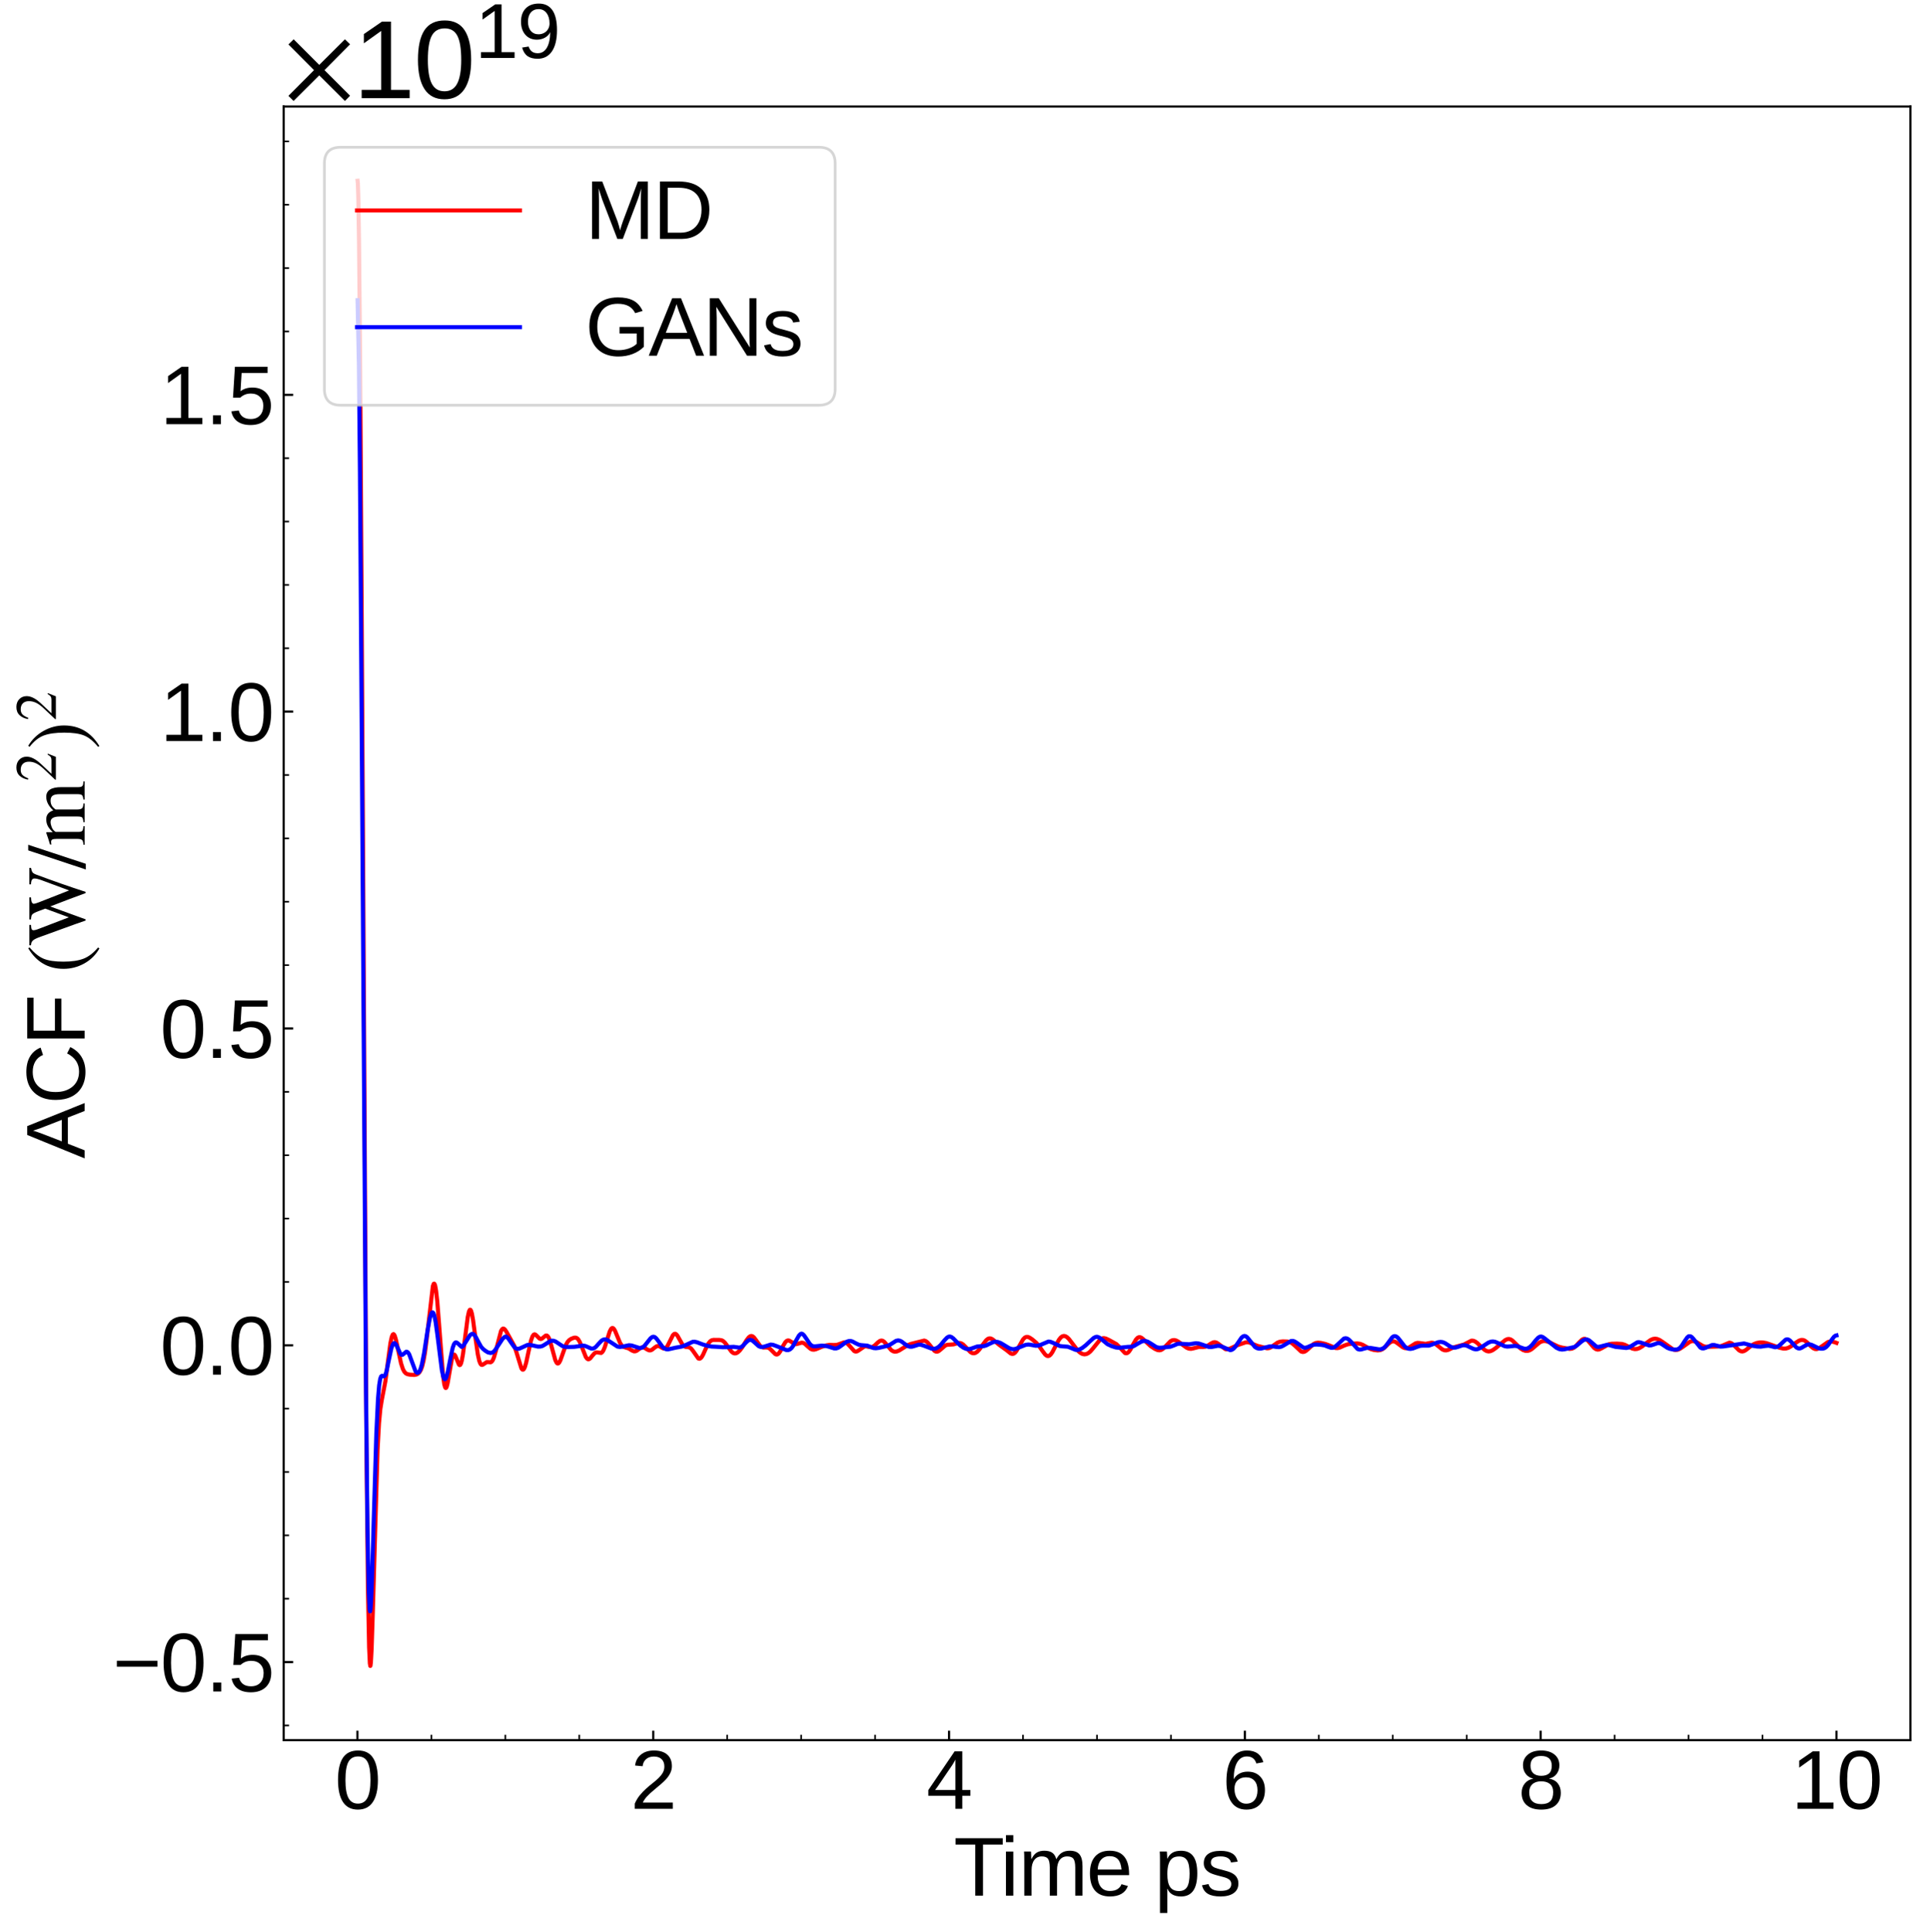 <?xml version="1.0" encoding="utf-8" standalone="no"?>
<!DOCTYPE svg PUBLIC "-//W3C//DTD SVG 1.1//EN"
  "http://www.w3.org/Graphics/SVG/1.1/DTD/svg11.dtd">
<svg xmlns:xlink="http://www.w3.org/1999/xlink" width="710.4pt" height="711.022pt" viewBox="0 0 710.4 711.022" xmlns="http://www.w3.org/2000/svg" version="1.1">
 <defs>
  <style type="text/css">*{stroke-linejoin: round; stroke-linecap: butt}</style>
 </defs>
 <g id="figure_1">
  <g id="patch_1">
   <path d="M 0 711.022 
L 710.4 711.022 
L 710.4 0 
L 0 0 
z
" style="fill: #ffffff"/>
  </g>
  <g id="axes_1">
   <g id="patch_2">
    <path d="M 104.4 640.39 
L 703.2 640.39 
L 703.2 39.188 
L 104.4 39.188 
z
" style="fill: #ffffff"/>
   </g>
   <g id="matplotlib.axis_1">
    <g id="xtick_1">
     <g id="line2d_1">
      <defs>
       <path id="m4abe1fab52" d="M 0 0 
L 0 -3.5 
" style="stroke: #000000; stroke-width: 0.8"/>
      </defs>
      <g>
       <use xlink:href="#m4abe1fab52" x="131.564" y="640.39" style="stroke: #000000; stroke-width: 0.8"/>
      </g>
     </g>
     <g id="text_1">
      <!-- 0 -->
      <g transform="translate(123.222 665.631) scale(0.3 -0.3)">
       <defs>
        <path id="LiberationSans-30" d="M 3309 2203 
Q 3309 1100 2920 518 
Q 2531 -63 1772 -63 
Q 1013 -63 631 515 
Q 250 1094 250 2203 
Q 250 3338 620 3903 
Q 991 4469 1791 4469 
Q 2569 4469 2939 3897 
Q 3309 3325 3309 2203 
z
M 2738 2203 
Q 2738 3156 2517 3584 
Q 2297 4013 1791 4013 
Q 1272 4013 1045 3591 
Q 819 3169 819 2203 
Q 819 1266 1048 831 
Q 1278 397 1778 397 
Q 2275 397 2506 840 
Q 2738 1284 2738 2203 
z
" transform="scale(0.016)"/>
       </defs>
       <use xlink:href="#LiberationSans-30"/>
      </g>
     </g>
    </g>
    <g id="xtick_2">
     <g id="line2d_2">
      <g>
       <use xlink:href="#m4abe1fab52" x="240.447" y="640.39" style="stroke: #000000; stroke-width: 0.8"/>
      </g>
     </g>
     <g id="text_2">
      <!-- 2 -->
      <g transform="translate(232.106 665.631) scale(0.3 -0.3)">
       <defs>
        <path id="LiberationSans-32" d="M 322 0 
L 322 397 
Q 481 763 711 1042 
Q 941 1322 1194 1548 
Q 1447 1775 1695 1969 
Q 1944 2163 2144 2356 
Q 2344 2550 2467 2762 
Q 2591 2975 2591 3244 
Q 2591 3606 2378 3806 
Q 2166 4006 1788 4006 
Q 1428 4006 1195 3811 
Q 963 3616 922 3263 
L 347 3316 
Q 409 3844 795 4156 
Q 1181 4469 1788 4469 
Q 2453 4469 2811 4155 
Q 3169 3841 3169 3263 
Q 3169 3006 3051 2753 
Q 2934 2500 2703 2247 
Q 2472 1994 1819 1463 
Q 1459 1169 1246 933 
Q 1034 697 941 478 
L 3238 478 
L 3238 0 
L 322 0 
z
" transform="scale(0.016)"/>
       </defs>
       <use xlink:href="#LiberationSans-32"/>
      </g>
     </g>
    </g>
    <g id="xtick_3">
     <g id="line2d_3">
      <g>
       <use xlink:href="#m4abe1fab52" x="349.331" y="640.39" style="stroke: #000000; stroke-width: 0.8"/>
      </g>
     </g>
     <g id="text_3">
      <!-- 4 -->
      <g transform="translate(340.99 665.631) scale(0.3 -0.3)">
       <defs>
        <path id="LiberationSans-34" d="M 2753 997 
L 2753 0 
L 2222 0 
L 2222 997 
L 147 997 
L 147 1434 
L 2163 4403 
L 2753 4403 
L 2753 1441 
L 3372 1441 
L 3372 997 
L 2753 997 
z
M 2222 3769 
Q 2216 3750 2134 3603 
Q 2053 3456 2013 3397 
L 884 1734 
L 716 1503 
L 666 1441 
L 2222 1441 
L 2222 3769 
z
" transform="scale(0.016)"/>
       </defs>
       <use xlink:href="#LiberationSans-34"/>
      </g>
     </g>
    </g>
    <g id="xtick_4">
     <g id="line2d_4">
      <g>
       <use xlink:href="#m4abe1fab52" x="458.215" y="640.39" style="stroke: #000000; stroke-width: 0.8"/>
      </g>
     </g>
     <g id="text_4">
      <!-- 6 -->
      <g transform="translate(449.873 665.631) scale(0.3 -0.3)">
       <defs>
        <path id="LiberationSans-36" d="M 3278 1441 
Q 3278 744 2900 340 
Q 2522 -63 1856 -63 
Q 1113 -63 719 490 
Q 325 1044 325 2100 
Q 325 3244 734 3856 
Q 1144 4469 1900 4469 
Q 2897 4469 3156 3572 
L 2619 3475 
Q 2453 4013 1894 4013 
Q 1413 4013 1148 3564 
Q 884 3116 884 2266 
Q 1038 2550 1316 2698 
Q 1594 2847 1953 2847 
Q 2563 2847 2920 2465 
Q 3278 2084 3278 1441 
z
M 2706 1416 
Q 2706 1894 2472 2153 
Q 2238 2413 1819 2413 
Q 1425 2413 1183 2183 
Q 941 1953 941 1550 
Q 941 1041 1192 716 
Q 1444 391 1838 391 
Q 2244 391 2475 664 
Q 2706 938 2706 1416 
z
" transform="scale(0.016)"/>
       </defs>
       <use xlink:href="#LiberationSans-36"/>
      </g>
     </g>
    </g>
    <g id="xtick_5">
     <g id="line2d_5">
      <g>
       <use xlink:href="#m4abe1fab52" x="567.098" y="640.39" style="stroke: #000000; stroke-width: 0.8"/>
      </g>
     </g>
     <g id="text_5">
      <!-- 8 -->
      <g transform="translate(558.757 665.631) scale(0.3 -0.3)">
       <defs>
        <path id="LiberationSans-38" d="M 3281 1228 
Q 3281 619 2893 278 
Q 2506 -63 1781 -63 
Q 1075 -63 676 271 
Q 278 606 278 1222 
Q 278 1653 525 1947 
Q 772 2241 1156 2303 
L 1156 2316 
Q 797 2400 589 2681 
Q 381 2963 381 3341 
Q 381 3844 757 4156 
Q 1134 4469 1769 4469 
Q 2419 4469 2795 4162 
Q 3172 3856 3172 3334 
Q 3172 2956 2962 2675 
Q 2753 2394 2391 2322 
L 2391 2309 
Q 2813 2241 3047 1952 
Q 3281 1663 3281 1228 
z
M 2588 3303 
Q 2588 4050 1769 4050 
Q 1372 4050 1164 3862 
Q 956 3675 956 3303 
Q 956 2925 1170 2726 
Q 1384 2528 1775 2528 
Q 2172 2528 2380 2711 
Q 2588 2894 2588 3303 
z
M 2697 1281 
Q 2697 1691 2453 1898 
Q 2209 2106 1769 2106 
Q 1341 2106 1100 1882 
Q 859 1659 859 1269 
Q 859 359 1788 359 
Q 2247 359 2472 579 
Q 2697 800 2697 1281 
z
" transform="scale(0.016)"/>
       </defs>
       <use xlink:href="#LiberationSans-38"/>
      </g>
     </g>
    </g>
    <g id="xtick_6">
     <g id="line2d_6">
      <g>
       <use xlink:href="#m4abe1fab52" x="675.982" y="640.39" style="stroke: #000000; stroke-width: 0.8"/>
      </g>
     </g>
     <g id="text_6">
      <!-- 10 -->
      <g transform="translate(659.299 665.631) scale(0.3 -0.3)">
       <defs>
        <path id="LiberationSans-31" d="M 488 0 
L 488 478 
L 1609 478 
L 1609 3866 
L 616 3156 
L 616 3688 
L 1656 4403 
L 2175 4403 
L 2175 478 
L 3247 478 
L 3247 0 
L 488 0 
z
" transform="scale(0.016)"/>
       </defs>
       <use xlink:href="#LiberationSans-31"/>
       <use xlink:href="#LiberationSans-30" x="55.615"/>
      </g>
     </g>
    </g>
    <g id="xtick_7">
     <g id="line2d_7">
      <defs>
       <path id="m1bcb555427" d="M 0 0 
L 0 -2 
" style="stroke: #000000; stroke-width: 0.6"/>
      </defs>
      <g>
       <use xlink:href="#m1bcb555427" x="158.785" y="640.39" style="stroke: #000000; stroke-width: 0.6"/>
      </g>
     </g>
    </g>
    <g id="xtick_8">
     <g id="line2d_8">
      <g>
       <use xlink:href="#m1bcb555427" x="186.006" y="640.39" style="stroke: #000000; stroke-width: 0.6"/>
      </g>
     </g>
    </g>
    <g id="xtick_9">
     <g id="line2d_9">
      <g>
       <use xlink:href="#m1bcb555427" x="213.226" y="640.39" style="stroke: #000000; stroke-width: 0.6"/>
      </g>
     </g>
    </g>
    <g id="xtick_10">
     <g id="line2d_10">
      <g>
       <use xlink:href="#m1bcb555427" x="267.668" y="640.39" style="stroke: #000000; stroke-width: 0.6"/>
      </g>
     </g>
    </g>
    <g id="xtick_11">
     <g id="line2d_11">
      <g>
       <use xlink:href="#m1bcb555427" x="294.889" y="640.39" style="stroke: #000000; stroke-width: 0.6"/>
      </g>
     </g>
    </g>
    <g id="xtick_12">
     <g id="line2d_12">
      <g>
       <use xlink:href="#m1bcb555427" x="322.11" y="640.39" style="stroke: #000000; stroke-width: 0.6"/>
      </g>
     </g>
    </g>
    <g id="xtick_13">
     <g id="line2d_13">
      <g>
       <use xlink:href="#m1bcb555427" x="376.552" y="640.39" style="stroke: #000000; stroke-width: 0.6"/>
      </g>
     </g>
    </g>
    <g id="xtick_14">
     <g id="line2d_14">
      <g>
       <use xlink:href="#m1bcb555427" x="403.773" y="640.39" style="stroke: #000000; stroke-width: 0.6"/>
      </g>
     </g>
    </g>
    <g id="xtick_15">
     <g id="line2d_15">
      <g>
       <use xlink:href="#m1bcb555427" x="430.994" y="640.39" style="stroke: #000000; stroke-width: 0.6"/>
      </g>
     </g>
    </g>
    <g id="xtick_16">
     <g id="line2d_16">
      <g>
       <use xlink:href="#m1bcb555427" x="485.435" y="640.39" style="stroke: #000000; stroke-width: 0.6"/>
      </g>
     </g>
    </g>
    <g id="xtick_17">
     <g id="line2d_17">
      <g>
       <use xlink:href="#m1bcb555427" x="512.656" y="640.39" style="stroke: #000000; stroke-width: 0.6"/>
      </g>
     </g>
    </g>
    <g id="xtick_18">
     <g id="line2d_18">
      <g>
       <use xlink:href="#m1bcb555427" x="539.877" y="640.39" style="stroke: #000000; stroke-width: 0.6"/>
      </g>
     </g>
    </g>
    <g id="xtick_19">
     <g id="line2d_19">
      <g>
       <use xlink:href="#m1bcb555427" x="594.319" y="640.39" style="stroke: #000000; stroke-width: 0.6"/>
      </g>
     </g>
    </g>
    <g id="xtick_20">
     <g id="line2d_20">
      <g>
       <use xlink:href="#m1bcb555427" x="621.54" y="640.39" style="stroke: #000000; stroke-width: 0.6"/>
      </g>
     </g>
    </g>
    <g id="xtick_21">
     <g id="line2d_21">
      <g>
       <use xlink:href="#m1bcb555427" x="648.761" y="640.39" style="stroke: #000000; stroke-width: 0.6"/>
      </g>
     </g>
    </g>
    <g id="text_7">
     <!-- Time ps -->
     <g transform="translate(351.023 697.597) scale(0.3 -0.3)">
      <defs>
       <path id="LiberationSans-54" d="M 2250 3916 
L 2250 0 
L 1656 0 
L 1656 3916 
L 144 3916 
L 144 4403 
L 3763 4403 
L 3763 3916 
L 2250 3916 
z
" transform="scale(0.016)"/>
       <path id="LiberationSans-69" d="M 428 4100 
L 428 4638 
L 991 4638 
L 991 4100 
L 428 4100 
z
M 428 0 
L 428 3381 
L 991 3381 
L 991 0 
L 428 0 
z
" transform="scale(0.016)"/>
       <path id="LiberationSans-6d" d="M 2400 0 
L 2400 2144 
Q 2400 2634 2265 2821 
Q 2131 3009 1781 3009 
Q 1422 3009 1212 2734 
Q 1003 2459 1003 1959 
L 1003 0 
L 444 0 
L 444 2659 
Q 444 3250 425 3381 
L 956 3381 
Q 959 3366 962 3297 
Q 966 3228 970 3139 
Q 975 3050 981 2803 
L 991 2803 
Q 1172 3163 1406 3303 
Q 1641 3444 1978 3444 
Q 2363 3444 2586 3291 
Q 2809 3138 2897 2803 
L 2906 2803 
Q 3081 3144 3329 3294 
Q 3578 3444 3931 3444 
Q 4444 3444 4676 3166 
Q 4909 2888 4909 2253 
L 4909 0 
L 4353 0 
L 4353 2144 
Q 4353 2634 4218 2821 
Q 4084 3009 3734 3009 
Q 3366 3009 3161 2736 
Q 2956 2463 2956 1959 
L 2956 0 
L 2400 0 
z
" transform="scale(0.016)"/>
       <path id="LiberationSans-65" d="M 863 1572 
Q 863 991 1103 675 
Q 1344 359 1806 359 
Q 2172 359 2392 506 
Q 2613 653 2691 878 
L 3184 738 
Q 2881 -63 1806 -63 
Q 1056 -63 664 384 
Q 272 831 272 1713 
Q 272 2550 664 2997 
Q 1056 3444 1784 3444 
Q 3275 3444 3275 1647 
L 3275 1572 
L 863 1572 
z
M 2694 2003 
Q 2647 2538 2422 2783 
Q 2197 3028 1775 3028 
Q 1366 3028 1127 2754 
Q 888 2481 869 2003 
L 2694 2003 
z
" transform="scale(0.016)"/>
       <path id="LiberationSans-20" transform="scale(0.016)"/>
       <path id="LiberationSans-70" d="M 3291 1706 
Q 3291 -63 2047 -63 
Q 1266 -63 997 525 
L 981 525 
Q 994 500 994 -6 
L 994 -1328 
L 431 -1328 
L 431 2691 
Q 431 3213 413 3381 
L 956 3381 
Q 959 3369 965 3292 
Q 972 3216 980 3056 
Q 988 2897 988 2838 
L 1000 2838 
Q 1150 3150 1397 3295 
Q 1644 3441 2047 3441 
Q 2672 3441 2981 3022 
Q 3291 2603 3291 1706 
z
M 2700 1694 
Q 2700 2400 2509 2703 
Q 2319 3006 1903 3006 
Q 1569 3006 1380 2865 
Q 1191 2725 1092 2426 
Q 994 2128 994 1650 
Q 994 984 1206 668 
Q 1419 353 1897 353 
Q 2316 353 2508 661 
Q 2700 969 2700 1694 
z
" transform="scale(0.016)"/>
       <path id="LiberationSans-73" d="M 2969 934 
Q 2969 456 2608 196 
Q 2247 -63 1597 -63 
Q 966 -63 623 145 
Q 281 353 178 794 
L 675 891 
Q 747 619 972 492 
Q 1197 366 1597 366 
Q 2025 366 2223 497 
Q 2422 628 2422 891 
Q 2422 1091 2284 1216 
Q 2147 1341 1841 1422 
L 1438 1528 
Q 953 1653 748 1773 
Q 544 1894 428 2066 
Q 313 2238 313 2488 
Q 313 2950 642 3192 
Q 972 3434 1603 3434 
Q 2163 3434 2492 3237 
Q 2822 3041 2909 2606 
L 2403 2544 
Q 2356 2769 2151 2889 
Q 1947 3009 1603 3009 
Q 1222 3009 1040 2893 
Q 859 2778 859 2544 
Q 859 2400 934 2306 
Q 1009 2213 1156 2147 
Q 1303 2081 1775 1966 
Q 2222 1853 2419 1758 
Q 2616 1663 2730 1547 
Q 2844 1431 2906 1279 
Q 2969 1128 2969 934 
z
" transform="scale(0.016)"/>
      </defs>
      <use xlink:href="#LiberationSans-54"/>
      <use xlink:href="#LiberationSans-69" x="57.334"/>
      <use xlink:href="#LiberationSans-6d" x="79.551"/>
      <use xlink:href="#LiberationSans-65" x="162.852"/>
      <use xlink:href="#LiberationSans-20" x="218.467"/>
      <use xlink:href="#LiberationSans-70" x="246.25"/>
      <use xlink:href="#LiberationSans-73" x="301.865"/>
     </g>
    </g>
   </g>
   <g id="matplotlib.axis_2">
    <g id="ytick_1">
     <g id="line2d_22">
      <defs>
       <path id="mc730eb7db6" d="M 0 0 
L 3.5 0 
" style="stroke: #000000; stroke-width: 0.8"/>
      </defs>
      <g>
       <use xlink:href="#mc730eb7db6" x="104.4" y="611.645" style="stroke: #000000; stroke-width: 0.8"/>
      </g>
     </g>
     <g id="text_8">
      <!-- $\mathdefault{−0.5}$ -->
      <g transform="translate(41.5 622.516) scale(0.3 -0.3)">
       <defs>
        <path id="LiberationSans-2212" d="M 316 1900 
L 316 2356 
L 3425 2356 
L 3425 1900 
L 316 1900 
z
" transform="scale(0.016)"/>
        <path id="LiberationSans-2e" d="M 584 0 
L 584 684 
L 1194 684 
L 1194 0 
L 584 0 
z
" transform="scale(0.016)"/>
        <path id="LiberationSans-35" d="M 3291 1434 
Q 3291 738 2877 337 
Q 2463 -63 1728 -63 
Q 1113 -63 734 206 
Q 356 475 256 984 
L 825 1050 
Q 1003 397 1741 397 
Q 2194 397 2450 670 
Q 2706 944 2706 1422 
Q 2706 1838 2448 2094 
Q 2191 2350 1753 2350 
Q 1525 2350 1328 2278 
Q 1131 2206 934 2034 
L 384 2034 
L 531 4403 
L 3034 4403 
L 3034 3925 
L 1044 3925 
L 959 2528 
Q 1325 2809 1869 2809 
Q 2519 2809 2905 2428 
Q 3291 2047 3291 1434 
z
" transform="scale(0.016)"/>
       </defs>
       <use xlink:href="#LiberationSans-2212" transform="translate(0 0.172)"/>
       <use xlink:href="#LiberationSans-30" transform="translate(58.398 0.172)"/>
       <use xlink:href="#LiberationSans-2e" transform="translate(114.014 0.172)"/>
       <use xlink:href="#LiberationSans-35" transform="translate(141.797 0.172)"/>
      </g>
     </g>
    </g>
    <g id="ytick_2">
     <g id="line2d_23">
      <g>
       <use xlink:href="#mc730eb7db6" x="104.4" y="495.058" style="stroke: #000000; stroke-width: 0.8"/>
      </g>
     </g>
     <g id="text_9">
      <!-- $\mathdefault{0.0}$ -->
      <g transform="translate(58.9 505.929) scale(0.3 -0.3)">
       <use xlink:href="#LiberationSans-30" transform="translate(0 0.172)"/>
       <use xlink:href="#LiberationSans-2e" transform="translate(55.615 0.172)"/>
       <use xlink:href="#LiberationSans-30" transform="translate(83.398 0.172)"/>
      </g>
     </g>
    </g>
    <g id="ytick_3">
     <g id="line2d_24">
      <g>
       <use xlink:href="#mc730eb7db6" x="104.4" y="378.471" style="stroke: #000000; stroke-width: 0.8"/>
      </g>
     </g>
     <g id="text_10">
      <!-- $\mathdefault{0.5}$ -->
      <g transform="translate(58.9 389.341) scale(0.3 -0.3)">
       <use xlink:href="#LiberationSans-30" transform="translate(0 0.172)"/>
       <use xlink:href="#LiberationSans-2e" transform="translate(55.615 0.172)"/>
       <use xlink:href="#LiberationSans-35" transform="translate(83.398 0.172)"/>
      </g>
     </g>
    </g>
    <g id="ytick_4">
     <g id="line2d_25">
      <g>
       <use xlink:href="#mc730eb7db6" x="104.4" y="261.884" style="stroke: #000000; stroke-width: 0.8"/>
      </g>
     </g>
     <g id="text_11">
      <!-- $\mathdefault{1.0}$ -->
      <g transform="translate(58.9 272.754) scale(0.3 -0.3)">
       <use xlink:href="#LiberationSans-31" transform="translate(0 0.172)"/>
       <use xlink:href="#LiberationSans-2e" transform="translate(55.615 0.172)"/>
       <use xlink:href="#LiberationSans-30" transform="translate(83.398 0.172)"/>
      </g>
     </g>
    </g>
    <g id="ytick_5">
     <g id="line2d_26">
      <g>
       <use xlink:href="#mc730eb7db6" x="104.4" y="145.297" style="stroke: #000000; stroke-width: 0.8"/>
      </g>
     </g>
     <g id="text_12">
      <!-- $\mathdefault{1.5}$ -->
      <g transform="translate(58.9 156.167) scale(0.3 -0.3)">
       <use xlink:href="#LiberationSans-31" transform="translate(0 0.203)"/>
       <use xlink:href="#LiberationSans-2e" transform="translate(55.615 0.203)"/>
       <use xlink:href="#LiberationSans-35" transform="translate(83.398 0.203)"/>
      </g>
     </g>
    </g>
    <g id="ytick_6">
     <g id="line2d_27">
      <defs>
       <path id="m37d539b282" d="M 0 0 
L 2 0 
" style="stroke: #000000; stroke-width: 0.6"/>
      </defs>
      <g>
       <use xlink:href="#m37d539b282" x="104.4" y="634.963" style="stroke: #000000; stroke-width: 0.6"/>
      </g>
     </g>
    </g>
    <g id="ytick_7">
     <g id="line2d_28">
      <g>
       <use xlink:href="#m37d539b282" x="104.4" y="588.328" style="stroke: #000000; stroke-width: 0.6"/>
      </g>
     </g>
    </g>
    <g id="ytick_8">
     <g id="line2d_29">
      <g>
       <use xlink:href="#m37d539b282" x="104.4" y="565.011" style="stroke: #000000; stroke-width: 0.6"/>
      </g>
     </g>
    </g>
    <g id="ytick_9">
     <g id="line2d_30">
      <g>
       <use xlink:href="#m37d539b282" x="104.4" y="541.693" style="stroke: #000000; stroke-width: 0.6"/>
      </g>
     </g>
    </g>
    <g id="ytick_10">
     <g id="line2d_31">
      <g>
       <use xlink:href="#m37d539b282" x="104.4" y="518.376" style="stroke: #000000; stroke-width: 0.6"/>
      </g>
     </g>
    </g>
    <g id="ytick_11">
     <g id="line2d_32">
      <g>
       <use xlink:href="#m37d539b282" x="104.4" y="471.741" style="stroke: #000000; stroke-width: 0.6"/>
      </g>
     </g>
    </g>
    <g id="ytick_12">
     <g id="line2d_33">
      <g>
       <use xlink:href="#m37d539b282" x="104.4" y="448.423" style="stroke: #000000; stroke-width: 0.6"/>
      </g>
     </g>
    </g>
    <g id="ytick_13">
     <g id="line2d_34">
      <g>
       <use xlink:href="#m37d539b282" x="104.4" y="425.106" style="stroke: #000000; stroke-width: 0.6"/>
      </g>
     </g>
    </g>
    <g id="ytick_14">
     <g id="line2d_35">
      <g>
       <use xlink:href="#m37d539b282" x="104.4" y="401.788" style="stroke: #000000; stroke-width: 0.6"/>
      </g>
     </g>
    </g>
    <g id="ytick_15">
     <g id="line2d_36">
      <g>
       <use xlink:href="#m37d539b282" x="104.4" y="355.154" style="stroke: #000000; stroke-width: 0.6"/>
      </g>
     </g>
    </g>
    <g id="ytick_16">
     <g id="line2d_37">
      <g>
       <use xlink:href="#m37d539b282" x="104.4" y="331.836" style="stroke: #000000; stroke-width: 0.6"/>
      </g>
     </g>
    </g>
    <g id="ytick_17">
     <g id="line2d_38">
      <g>
       <use xlink:href="#m37d539b282" x="104.4" y="308.519" style="stroke: #000000; stroke-width: 0.6"/>
      </g>
     </g>
    </g>
    <g id="ytick_18">
     <g id="line2d_39">
      <g>
       <use xlink:href="#m37d539b282" x="104.4" y="285.201" style="stroke: #000000; stroke-width: 0.6"/>
      </g>
     </g>
    </g>
    <g id="ytick_19">
     <g id="line2d_40">
      <g>
       <use xlink:href="#m37d539b282" x="104.4" y="238.566" style="stroke: #000000; stroke-width: 0.6"/>
      </g>
     </g>
    </g>
    <g id="ytick_20">
     <g id="line2d_41">
      <g>
       <use xlink:href="#m37d539b282" x="104.4" y="215.249" style="stroke: #000000; stroke-width: 0.6"/>
      </g>
     </g>
    </g>
    <g id="ytick_21">
     <g id="line2d_42">
      <g>
       <use xlink:href="#m37d539b282" x="104.4" y="191.932" style="stroke: #000000; stroke-width: 0.6"/>
      </g>
     </g>
    </g>
    <g id="ytick_22">
     <g id="line2d_43">
      <g>
       <use xlink:href="#m37d539b282" x="104.4" y="168.614" style="stroke: #000000; stroke-width: 0.6"/>
      </g>
     </g>
    </g>
    <g id="ytick_23">
     <g id="line2d_44">
      <g>
       <use xlink:href="#m37d539b282" x="104.4" y="121.979" style="stroke: #000000; stroke-width: 0.6"/>
      </g>
     </g>
    </g>
    <g id="ytick_24">
     <g id="line2d_45">
      <g>
       <use xlink:href="#m37d539b282" x="104.4" y="98.662" style="stroke: #000000; stroke-width: 0.6"/>
      </g>
     </g>
    </g>
    <g id="ytick_25">
     <g id="line2d_46">
      <g>
       <use xlink:href="#m37d539b282" x="104.4" y="75.344" style="stroke: #000000; stroke-width: 0.6"/>
      </g>
     </g>
    </g>
    <g id="ytick_26">
     <g id="line2d_47">
      <g>
       <use xlink:href="#m37d539b282" x="104.4" y="52.027" style="stroke: #000000; stroke-width: 0.6"/>
      </g>
     </g>
    </g>
    <g id="text_13">
     <!-- ACF $(\mathrm{W} / \mathrm{m}^2)^2$ -->
     <g transform="translate(31.275 426.339) rotate(-90) scale(0.3 -0.3)">
      <defs>
       <path id="LiberationSans-41" d="M 3647 0 
L 3144 1288 
L 1138 1288 
L 631 0 
L 13 0 
L 1809 4403 
L 2488 4403 
L 4256 0 
L 3647 0 
z
M 2141 3953 
L 2113 3866 
Q 2034 3606 1881 3200 
L 1319 1753 
L 2966 1753 
L 2400 3206 
Q 2313 3422 2225 3694 
L 2141 3953 
z
" transform="scale(0.016)"/>
       <path id="LiberationSans-43" d="M 2475 3981 
Q 1744 3981 1337 3511 
Q 931 3041 931 2222 
Q 931 1413 1354 920 
Q 1778 428 2500 428 
Q 3425 428 3891 1344 
L 4378 1100 
Q 4106 531 3614 234 
Q 3122 -63 2472 -63 
Q 1806 -63 1320 214 
Q 834 491 579 1005 
Q 325 1519 325 2222 
Q 325 3275 894 3872 
Q 1463 4469 2469 4469 
Q 3172 4469 3644 4194 
Q 4116 3919 4338 3378 
L 3772 3191 
Q 3619 3575 3280 3778 
Q 2941 3981 2475 3981 
z
" transform="scale(0.016)"/>
       <path id="LiberationSans-46" d="M 1122 3916 
L 1122 2278 
L 3578 2278 
L 3578 1784 
L 1122 1784 
L 1122 0 
L 525 0 
L 525 4403 
L 3653 4403 
L 3653 3916 
L 1122 3916 
z
" transform="scale(0.016)"/>
       <path id="STIXGeneral-Regular-28" d="M 1946 -1030 
L 1869 -1133 
Q 1126 -710 716 32 
Q 307 774 307 1613 
Q 307 3386 1888 4326 
L 1946 4224 
Q 1293 3667 1075 3126 
Q 858 2586 858 1632 
Q 858 685 1082 96 
Q 1306 -493 1946 -1030 
z
" transform="scale(0.016)"/>
       <path id="STIXGeneral-Regular-57" d="M 5965 4237 
L 5965 4115 
Q 5709 4064 5616 3990 
Q 5523 3917 5434 3667 
Q 4704 1709 4128 -70 
L 4032 -70 
Q 3642 1011 3008 2637 
L 2022 -70 
L 1926 -70 
Q 1709 576 1277 1753 
Q 845 2931 698 3347 
Q 538 3808 406 3958 
Q 275 4109 32 4115 
L 32 4237 
L 1594 4237 
L 1594 4115 
Q 1357 4109 1270 4064 
Q 1184 4019 1184 3917 
Q 1184 3808 1254 3616 
L 2176 1210 
L 2842 3021 
L 2662 3501 
Q 2509 3917 2400 4013 
Q 2291 4109 2010 4115 
L 2010 4237 
L 3706 4237 
L 3706 4115 
Q 3213 4102 3213 3891 
Q 3213 3808 3322 3520 
L 4237 1190 
L 5043 3360 
Q 5152 3667 5152 3853 
Q 5152 4109 4704 4115 
L 4704 4237 
L 5965 4237 
z
" transform="scale(0.016)"/>
       <path id="STIXGeneral-Regular-2f" d="M 1837 4326 
L 378 -90 
L -58 -90 
L 1408 4326 
L 1837 4326 
z
" transform="scale(0.016)"/>
       <path id="STIXGeneral-Regular-6d" d="M 4960 0 
L 3565 0 
L 3565 96 
Q 3834 122 3907 208 
Q 3981 294 3981 576 
L 3981 1894 
Q 3981 2278 3869 2444 
Q 3757 2611 3488 2611 
Q 3264 2611 3107 2521 
Q 2950 2432 2803 2221 
L 2803 608 
Q 2803 301 2896 201 
Q 2989 102 3264 96 
L 3264 0 
L 1830 0 
L 1830 96 
Q 2112 115 2189 188 
Q 2266 262 2266 550 
L 2266 1901 
Q 2266 2611 1850 2611 
Q 1670 2611 1468 2531 
Q 1267 2451 1171 2336 
Q 1088 2240 1088 2227 
L 1088 448 
Q 1088 243 1177 176 
Q 1267 109 1523 96 
L 1523 0 
L 102 0 
L 102 96 
Q 371 102 460 195 
Q 550 288 550 563 
L 550 2150 
Q 550 2387 499 2480 
Q 448 2573 326 2573 
Q 230 2573 122 2547 
L 122 2656 
Q 557 2778 1011 2944 
L 1062 2925 
L 1062 2451 
L 1075 2451 
Q 1363 2752 1584 2848 
Q 1805 2944 2054 2944 
Q 2560 2944 2733 2406 
Q 3232 2944 3776 2944 
Q 4518 2944 4518 1792 
L 4518 493 
Q 4518 282 4582 202 
Q 4646 122 4794 109 
L 4960 96 
L 4960 0 
z
" transform="scale(0.016)"/>
       <path id="STIXGeneral-Regular-32" d="M 3034 877 
L 2688 0 
L 186 0 
L 186 77 
L 1325 1286 
Q 1773 1754 1965 2144 
Q 2157 2534 2157 2950 
Q 2157 3379 1920 3616 
Q 1683 3853 1267 3853 
Q 922 3853 720 3673 
Q 518 3494 326 3021 
L 192 3053 
Q 301 3648 630 3987 
Q 960 4326 1523 4326 
Q 2054 4326 2380 4006 
Q 2707 3686 2707 3200 
Q 2707 2477 1888 1613 
L 832 486 
L 2330 486 
Q 2541 486 2665 569 
Q 2790 653 2944 915 
L 3034 877 
z
" transform="scale(0.016)"/>
       <path id="STIXGeneral-Regular-29" d="M 186 4224 
L 262 4326 
Q 992 3891 1408 3148 
Q 1824 2406 1824 1581 
Q 1824 -166 243 -1133 
L 186 -1030 
Q 845 -486 1059 54 
Q 1274 595 1274 1562 
Q 1274 2534 1059 3120 
Q 845 3706 186 4224 
z
" transform="scale(0.016)"/>
      </defs>
      <use xlink:href="#LiberationSans-41" transform="translate(0 0.409)"/>
      <use xlink:href="#LiberationSans-43" transform="translate(66.699 0.409)"/>
      <use xlink:href="#LiberationSans-46" transform="translate(138.916 0.409)"/>
      <use xlink:href="#LiberationSans-20" transform="translate(200 0.409)"/>
      <use xlink:href="#STIXGeneral-Regular-28" transform="translate(227.783 0.409)"/>
      <use xlink:href="#STIXGeneral-Regular-57" transform="translate(261.083 0.409)"/>
      <use xlink:href="#STIXGeneral-Regular-2f" transform="translate(355.483 0.409)"/>
      <use xlink:href="#STIXGeneral-Regular-6d" transform="translate(383.283 0.409)"/>
      <use xlink:href="#STIXGeneral-Regular-32" transform="translate(462.626 35.684) scale(0.7)"/>
      <use xlink:href="#STIXGeneral-Regular-29" transform="translate(502.036 0.409)"/>
      <use xlink:href="#STIXGeneral-Regular-32" transform="translate(536.879 35.684) scale(0.7)"/>
     </g>
    </g>
    <g id="text_14">
     <!-- $\times\mathdefault{10^{19}}\mathdefault{}$ -->
     <g transform="translate(104.4 36.188) scale(0.4 -0.4)">
      <defs>
       <path id="STIXGeneral-Regular-d7" d="M 3821 141 
L 3526 -160 
L 2048 1312 
L 570 -160 
L 275 134 
L 1747 1613 
L 275 3091 
L 576 3386 
L 2048 1914 
L 3526 3386 
L 3821 3098 
L 2349 1613 
L 3821 141 
z
" transform="scale(0.016)"/>
       <path id="LiberationSans-39" d="M 3256 2291 
Q 3256 1156 2842 546 
Q 2428 -63 1663 -63 
Q 1147 -63 836 154 
Q 525 372 391 856 
L 928 941 
Q 1097 391 1672 391 
Q 2156 391 2422 841 
Q 2688 1291 2700 2125 
Q 2575 1844 2272 1673 
Q 1969 1503 1606 1503 
Q 1013 1503 656 1909 
Q 300 2316 300 2988 
Q 300 3678 687 4073 
Q 1075 4469 1766 4469 
Q 2500 4469 2878 3925 
Q 3256 3381 3256 2291 
z
M 2644 2834 
Q 2644 3366 2400 3689 
Q 2156 4013 1747 4013 
Q 1341 4013 1106 3736 
Q 872 3459 872 2988 
Q 872 2506 1106 2226 
Q 1341 1947 1741 1947 
Q 1984 1947 2193 2058 
Q 2403 2169 2523 2372 
Q 2644 2575 2644 2834 
z
" transform="scale(0.016)"/>
      </defs>
      <use xlink:href="#STIXGeneral-Regular-d7" transform="translate(0 0.141)"/>
      <use xlink:href="#LiberationSans-31" transform="translate(64 0.141)"/>
      <use xlink:href="#LiberationSans-30" transform="translate(119.615 0.141)"/>
      <use xlink:href="#LiberationSans-31" transform="translate(176.155 37.12) scale(0.7)"/>
      <use xlink:href="#LiberationSans-39" transform="translate(215.086 37.12) scale(0.7)"/>
     </g>
    </g>
   </g>
   <g id="line2d_48">
    <path d="M 131.618 66.515 
L 131.727 67.462 
L 131.89 72.413 
L 132.163 89.793 
L 132.544 131.576 
L 133.143 228.357 
L 134.885 531.62 
L 135.429 584.098 
L 135.865 606.272 
L 136.137 612.114 
L 136.3 613.063 
L 136.355 612.998 
L 136.518 611.771 
L 136.79 606.773 
L 137.226 593.36 
L 138.968 533.517 
L 139.512 523.702 
L 140.002 518.491 
L 140.547 515.119 
L 141.853 508.313 
L 142.67 502.033 
L 143.704 494.281 
L 144.194 491.977 
L 144.575 491.087 
L 144.848 490.95 
L 145.065 491.125 
L 145.338 491.665 
L 145.773 493.134 
L 146.535 496.736 
L 147.624 501.73 
L 148.277 503.746 
L 148.822 504.788 
L 149.366 505.374 
L 149.965 505.685 
L 150.891 505.873 
L 152.469 505.967 
L 153.286 505.81 
L 153.885 505.49 
L 154.429 504.933 
L 154.919 504.084 
L 155.409 502.744 
L 155.899 500.745 
L 156.444 497.584 
L 157.097 492.433 
L 159.329 473.285 
L 159.656 472.433 
L 159.819 472.366 
L 159.982 472.554 
L 160.2 473.208 
L 160.527 475.05 
L 160.962 478.992 
L 161.616 487.285 
L 163.031 505.775 
L 163.521 509.376 
L 163.848 510.551 
L 164.065 510.79 
L 164.229 510.7 
L 164.447 510.253 
L 164.773 508.992 
L 165.372 505.522 
L 166.298 500.24 
L 166.733 498.859 
L 167.06 498.468 
L 167.278 498.506 
L 167.55 498.843 
L 167.985 499.863 
L 168.911 502.149 
L 169.183 502.363 
L 169.401 502.273 
L 169.673 501.788 
L 170 500.636 
L 170.435 498.182 
L 171.143 492.624 
L 172.177 484.623 
L 172.613 482.641 
L 172.94 481.992 
L 173.157 481.989 
L 173.375 482.325 
L 173.702 483.425 
L 174.137 485.831 
L 174.954 491.952 
L 175.879 498.414 
L 176.424 500.842 
L 176.859 501.902 
L 177.186 502.243 
L 177.513 502.284 
L 177.894 502.086 
L 179.146 501.255 
L 179.69 501.251 
L 180.616 501.315 
L 180.997 501.08 
L 181.378 500.554 
L 181.814 499.541 
L 182.412 497.473 
L 184.427 489.779 
L 184.862 489.086 
L 185.189 488.898 
L 185.516 488.967 
L 185.897 489.311 
L 186.496 490.219 
L 189.326 495.332 
L 190.034 497.423 
L 191.94 503.586 
L 192.321 504.023 
L 192.593 504.027 
L 192.865 503.759 
L 193.192 503.085 
L 193.682 501.433 
L 194.498 497.621 
L 195.478 493.255 
L 196.023 491.735 
L 196.458 491.134 
L 196.785 491.02 
L 197.112 491.14 
L 197.602 491.605 
L 198.636 492.639 
L 199.072 492.748 
L 199.507 492.598 
L 200.106 492.096 
L 200.868 491.493 
L 201.249 491.46 
L 201.576 491.668 
L 201.957 492.229 
L 202.447 493.458 
L 203.155 495.997 
L 204.407 500.526 
L 204.897 501.503 
L 205.224 501.767 
L 205.496 501.742 
L 205.822 501.433 
L 206.258 500.615 
L 206.911 498.814 
L 208.272 494.981 
L 208.926 493.808 
L 209.524 493.146 
L 210.287 492.654 
L 211.321 492.268 
L 211.92 492.246 
L 212.41 492.458 
L 212.845 492.889 
L 213.39 493.791 
L 214.098 495.491 
L 215.622 499.348 
L 216.112 500.009 
L 216.493 500.212 
L 216.874 500.15 
L 217.31 499.811 
L 218.072 498.848 
L 218.888 497.942 
L 219.378 497.695 
L 219.868 497.687 
L 221.284 497.88 
L 221.665 497.6 
L 222.1 496.958 
L 222.645 495.663 
L 223.462 493.009 
L 224.441 489.958 
L 224.931 489.026 
L 225.313 488.709 
L 225.639 488.736 
L 225.966 489.025 
L 226.401 489.755 
L 227.109 491.467 
L 228.252 494.207 
L 228.851 495.117 
L 229.396 495.577 
L 230.049 495.817 
L 231.41 496.227 
L 232.553 496.947 
L 233.315 497.28 
L 233.86 497.276 
L 234.404 497.047 
L 235.384 496.317 
L 236.146 495.879 
L 236.691 495.818 
L 237.235 495.989 
L 238.215 496.61 
L 238.923 496.93 
L 239.467 496.928 
L 240.012 496.682 
L 240.883 495.98 
L 241.7 495.42 
L 242.244 495.309 
L 242.788 495.45 
L 243.659 495.985 
L 244.313 496.279 
L 244.748 496.252 
L 245.184 495.971 
L 245.674 495.335 
L 246.327 494.065 
L 247.688 491.341 
L 248.178 490.878 
L 248.559 490.821 
L 248.94 491.032 
L 249.376 491.558 
L 250.084 492.824 
L 251.227 494.825 
L 251.826 495.421 
L 252.37 495.655 
L 253.296 495.732 
L 253.894 495.896 
L 254.439 496.297 
L 255.038 497.051 
L 257.052 499.916 
L 257.433 500.02 
L 257.814 499.884 
L 258.25 499.441 
L 258.794 498.521 
L 259.883 496.094 
L 260.754 494.396 
L 261.407 493.585 
L 262.006 493.206 
L 262.66 493.075 
L 264.728 493.084 
L 265.599 493.207 
L 266.198 493.51 
L 266.852 494.116 
L 267.668 495.215 
L 269.247 497.397 
L 269.9 497.902 
L 270.445 498.059 
L 270.989 497.981 
L 271.588 497.655 
L 272.296 496.996 
L 273.167 495.85 
L 274.8 493.199 
L 275.617 492.125 
L 276.161 491.72 
L 276.597 491.632 
L 277.032 491.767 
L 277.522 492.167 
L 278.23 493.091 
L 279.809 495.278 
L 280.408 495.718 
L 281.006 495.885 
L 281.986 495.854 
L 282.694 495.937 
L 283.293 496.25 
L 284.001 496.92 
L 285.416 498.338 
L 285.852 498.469 
L 286.233 498.381 
L 286.668 498.036 
L 287.213 497.274 
L 288.193 495.402 
L 289.064 493.939 
L 289.608 493.416 
L 290.044 493.264 
L 290.479 493.329 
L 291.078 493.668 
L 292.494 494.567 
L 293.093 494.637 
L 293.8 494.464 
L 295.107 494.09 
L 295.706 494.197 
L 296.305 494.547 
L 297.23 495.404 
L 298.319 496.347 
L 298.972 496.639 
L 299.626 496.685 
L 300.388 496.5 
L 302.457 495.632 
L 304.199 495.08 
L 305.396 494.908 
L 306.866 494.959 
L 307.955 494.912 
L 308.826 494.649 
L 310.732 493.949 
L 311.276 494.038 
L 311.821 494.354 
L 312.474 495.011 
L 314.434 497.201 
L 314.924 497.369 
L 315.414 497.31 
L 316.013 496.978 
L 318.19 495.482 
L 318.844 495.445 
L 319.878 495.668 
L 320.695 495.743 
L 321.293 495.578 
L 321.947 495.151 
L 323.144 494.003 
L 323.907 493.441 
L 324.451 493.305 
L 324.941 493.418 
L 325.485 493.799 
L 326.193 494.596 
L 328.044 496.824 
L 328.752 497.27 
L 329.405 497.415 
L 330.113 497.328 
L 330.984 496.967 
L 332.291 496.146 
L 334.196 494.968 
L 335.339 494.539 
L 340.185 493.321 
L 340.784 493.532 
L 341.382 493.985 
L 342.145 494.867 
L 343.941 497.085 
L 344.486 497.385 
L 344.976 497.413 
L 345.466 497.223 
L 346.119 496.713 
L 347.97 495.123 
L 348.678 494.879 
L 349.603 494.824 
L 350.964 494.726 
L 352.434 494.296 
L 353.251 494.207 
L 353.85 494.356 
L 354.503 494.764 
L 355.32 495.575 
L 357.225 497.587 
L 357.878 497.933 
L 358.477 498.007 
L 359.076 497.842 
L 359.729 497.403 
L 360.492 496.595 
L 361.635 494.997 
L 362.941 493.253 
L 363.595 492.709 
L 364.139 492.509 
L 364.684 492.55 
L 365.282 492.835 
L 366.153 493.538 
L 367.95 495.022 
L 370.563 496.9 
L 371.979 498.046 
L 372.578 498.24 
L 373.068 498.16 
L 373.558 497.831 
L 374.102 497.183 
L 374.864 495.891 
L 376.552 492.903 
L 377.205 492.234 
L 377.75 491.98 
L 378.294 491.978 
L 378.947 492.225 
L 379.927 492.872 
L 381.397 494.109 
L 382.377 495.215 
L 383.629 497.026 
L 384.718 498.475 
L 385.317 498.934 
L 385.807 499.034 
L 386.243 498.89 
L 386.732 498.469 
L 387.331 497.627 
L 388.257 495.872 
L 389.727 493.1 
L 390.435 492.201 
L 391.033 491.761 
L 391.578 491.62 
L 392.122 491.714 
L 392.721 492.056 
L 393.429 492.726 
L 394.463 494.052 
L 396.695 496.996 
L 397.621 497.82 
L 398.437 498.255 
L 399.145 498.392 
L 399.853 498.296 
L 400.561 497.962 
L 401.323 497.346 
L 402.248 496.287 
L 405.025 492.868 
L 405.678 492.516 
L 406.277 492.426 
L 406.985 492.561 
L 408.074 493.051 
L 410.905 494.607 
L 411.776 495.447 
L 414.062 497.89 
L 414.552 498.009 
L 414.988 497.886 
L 415.478 497.481 
L 416.077 496.643 
L 417.111 494.693 
L 418.091 492.996 
L 418.69 492.34 
L 419.18 492.088 
L 419.67 492.088 
L 420.214 492.339 
L 420.976 492.989 
L 423.481 495.334 
L 425.06 496.366 
L 426.094 496.825 
L 426.802 496.909 
L 427.401 496.767 
L 428.054 496.371 
L 428.87 495.584 
L 430.83 493.567 
L 431.538 493.208 
L 432.191 493.131 
L 432.899 493.293 
L 433.77 493.751 
L 435.131 494.768 
L 436.819 495.981 
L 437.636 496.305 
L 438.398 496.367 
L 439.269 496.19 
L 441.338 495.667 
L 442.753 495.692 
L 443.679 495.585 
L 444.441 495.268 
L 445.693 494.439 
L 446.564 493.994 
L 447.163 493.917 
L 447.762 494.073 
L 448.469 494.526 
L 451.028 496.476 
L 451.682 496.563 
L 452.389 496.423 
L 453.424 495.957 
L 455.492 495.015 
L 458.541 493.969 
L 459.358 493.948 
L 460.174 494.147 
L 461.536 494.763 
L 462.897 495.281 
L 466.381 496.167 
L 467.089 496.099 
L 467.796 495.803 
L 468.776 495.105 
L 470.246 494.071 
L 471.117 493.75 
L 472.152 493.63 
L 473.839 493.683 
L 474.819 493.909 
L 475.582 494.311 
L 476.453 495.046 
L 478.902 497.346 
L 479.501 497.521 
L 480.046 497.458 
L 480.645 497.16 
L 481.461 496.465 
L 483.476 494.615 
L 484.292 494.231 
L 485.109 494.101 
L 486.143 494.183 
L 487.831 494.565 
L 489.246 495.088 
L 491.642 496.076 
L 492.404 496.092 
L 493.221 495.877 
L 494.799 495.147 
L 496.052 494.71 
L 497.467 494.483 
L 499.59 494.373 
L 500.625 494.523 
L 501.605 494.893 
L 503.184 495.793 
L 504.545 496.457 
L 505.797 496.804 
L 507.103 496.942 
L 508.029 496.84 
L 508.791 496.536 
L 509.608 495.945 
L 511.023 494.542 
L 511.894 493.849 
L 512.547 493.603 
L 513.146 493.625 
L 513.8 493.895 
L 514.725 494.567 
L 516.413 495.83 
L 517.175 496.113 
L 517.828 496.133 
L 518.536 495.916 
L 519.407 495.389 
L 521.04 494.353 
L 521.748 494.179 
L 522.51 494.224 
L 524.742 494.54 
L 525.777 494.315 
L 526.975 494.1 
L 527.682 494.214 
L 528.39 494.569 
L 529.316 495.31 
L 530.894 496.586 
L 531.657 496.894 
L 532.364 496.926 
L 533.126 496.724 
L 534.651 496.007 
L 535.794 495.608 
L 538.843 494.794 
L 541.619 493.351 
L 542.273 493.385 
L 542.98 493.663 
L 543.797 494.25 
L 545.104 495.523 
L 546.465 496.762 
L 547.227 497.186 
L 547.935 497.326 
L 548.642 497.218 
L 549.459 496.845 
L 550.602 496.05 
L 552.508 494.424 
L 554.087 493.139 
L 554.849 492.791 
L 555.448 492.738 
L 556.046 492.905 
L 556.754 493.364 
L 557.734 494.312 
L 559.64 496.188 
L 560.62 496.813 
L 561.491 497.104 
L 562.253 497.13 
L 563.015 496.923 
L 563.832 496.449 
L 564.921 495.523 
L 566.663 494.047 
L 567.534 493.621 
L 568.35 493.479 
L 569.221 493.568 
L 570.256 493.91 
L 571.835 494.706 
L 573.577 495.531 
L 574.938 495.905 
L 577.769 496.39 
L 578.585 496.296 
L 579.293 495.976 
L 580.055 495.359 
L 581.253 494.031 
L 582.287 493.024 
L 582.886 492.719 
L 583.431 492.693 
L 583.975 492.918 
L 584.574 493.423 
L 585.5 494.539 
L 586.806 496.055 
L 587.459 496.5 
L 588.058 496.654 
L 588.657 496.577 
L 589.419 496.225 
L 592.196 494.681 
L 593.23 494.5 
L 595.136 494.453 
L 596.987 494.562 
L 598.021 494.858 
L 599.219 495.457 
L 600.907 496.292 
L 601.778 496.464 
L 602.594 496.394 
L 603.465 496.083 
L 604.5 495.451 
L 606.187 494.097 
L 607.548 493.121 
L 608.474 492.726 
L 609.236 492.63 
L 609.998 492.747 
L 610.869 493.111 
L 612.013 493.853 
L 615.878 496.599 
L 616.695 496.783 
L 617.457 496.714 
L 618.273 496.395 
L 619.308 495.716 
L 622.084 493.735 
L 622.847 493.518 
L 623.554 493.542 
L 624.317 493.807 
L 625.351 494.434 
L 626.875 495.341 
L 627.746 495.595 
L 628.672 495.628 
L 632.102 495.511 
L 633.191 495.44 
L 634.062 495.149 
L 636.566 494.097 
L 637.165 494.233 
L 637.818 494.644 
L 638.689 495.5 
L 640.105 496.9 
L 640.758 497.252 
L 641.357 497.332 
L 641.956 497.186 
L 642.718 496.743 
L 644.406 495.381 
L 645.549 494.638 
L 646.583 494.224 
L 647.726 494.017 
L 648.924 494.025 
L 650.176 494.26 
L 651.81 494.83 
L 655.076 495.973 
L 656.437 496.27 
L 657.363 496.25 
L 658.234 495.997 
L 659.214 495.457 
L 660.901 494.199 
L 662.208 493.355 
L 663.025 493.091 
L 663.678 493.109 
L 664.331 493.361 
L 665.093 493.931 
L 666.509 495.377 
L 667.434 496.145 
L 668.088 496.428 
L 668.687 496.461 
L 669.34 496.263 
L 670.157 495.755 
L 672.824 493.88 
L 673.641 493.683 
L 674.457 493.716 
L 675.492 493.994 
L 675.982 494.181 
L 675.982 494.181 
" clip-path="url(#p04f85b3530)" style="fill: none; stroke: #ff0000; stroke-width: 1.5; stroke-linecap: square"/>
   </g>
   <g id="line2d_49">
    <path d="M 131.618 110.472 
L 132.108 134.423 
L 132.489 173.792 
L 133.143 269.872 
L 134.721 512.222 
L 135.266 562.195 
L 135.701 584.641 
L 136.028 591.959 
L 136.191 592.97 
L 136.246 592.935 
L 136.355 592.399 
L 136.572 589.575 
L 136.899 581.851 
L 137.552 559.615 
L 138.532 527.329 
L 139.131 514.89 
L 139.567 509.748 
L 139.948 507.428 
L 140.274 506.528 
L 140.601 506.297 
L 141.363 506.475 
L 141.635 506.257 
L 141.962 505.633 
L 142.343 504.327 
L 142.997 501.12 
L 144.085 496.069 
L 144.63 494.654 
L 145.011 494.264 
L 145.229 494.243 
L 145.719 494.679 
L 146.209 495.661 
L 147.352 498.158 
L 147.733 498.563 
L 148.114 498.577 
L 148.55 498.262 
L 149.53 497.427 
L 149.856 497.47 
L 150.183 497.706 
L 150.618 498.374 
L 151.217 500 
L 152.959 504.657 
L 153.395 505.125 
L 153.776 505.204 
L 154.103 505.023 
L 154.429 504.586 
L 154.81 503.711 
L 155.3 502.005 
L 156.117 497.832 
L 157.424 489.338 
L 158.24 485.031 
L 158.785 483.321 
L 159.111 482.926 
L 159.329 482.979 
L 159.547 483.259 
L 159.928 484.375 
L 160.363 486.619 
L 160.962 490.973 
L 162.65 504.28 
L 163.194 506.726 
L 163.576 507.482 
L 163.793 507.554 
L 164.011 507.372 
L 164.283 506.832 
L 164.828 504.801 
L 165.808 499.801 
L 166.624 496.002 
L 167.114 494.642 
L 167.495 494.126 
L 167.822 493.976 
L 168.258 494.141 
L 168.639 494.469 
L 169.891 495.649 
L 170.217 495.539 
L 170.544 495.22 
L 171.088 494.385 
L 173.048 491.275 
L 173.756 490.841 
L 174.137 490.901 
L 174.518 491.182 
L 175.117 491.981 
L 176.043 493.73 
L 177.077 495.596 
L 177.839 496.428 
L 178.656 497.088 
L 179.636 497.688 
L 180.616 497.889 
L 181.269 497.718 
L 181.759 497.383 
L 182.358 496.674 
L 184.971 492.724 
L 185.788 491.945 
L 186.169 491.842 
L 186.604 492.081 
L 187.203 492.711 
L 188.074 493.985 
L 189.326 495.745 
L 189.925 496.215 
L 190.47 496.382 
L 191.014 496.338 
L 191.667 496.076 
L 194.117 494.948 
L 194.934 494.907 
L 196.023 495.103 
L 198.037 495.551 
L 198.963 495.517 
L 199.725 495.289 
L 200.596 494.766 
L 202.447 493.573 
L 203.155 493.366 
L 203.808 493.407 
L 204.516 493.681 
L 205.441 494.295 
L 206.966 495.312 
L 207.837 495.612 
L 208.98 495.715 
L 211.43 495.627 
L 212.954 495.416 
L 214.424 495.168 
L 215.295 495.27 
L 216.112 495.6 
L 217.582 496.249 
L 218.235 496.266 
L 218.78 496.066 
L 219.378 495.604 
L 220.358 494.487 
L 221.447 493.347 
L 222.1 492.966 
L 222.699 492.873 
L 223.298 493.007 
L 224.006 493.4 
L 227.272 495.542 
L 228.198 495.679 
L 229.123 495.55 
L 231.519 495.039 
L 232.499 495.139 
L 233.588 495.489 
L 235.33 496.044 
L 236.038 496.009 
L 236.636 495.766 
L 237.235 495.265 
L 238.052 494.251 
L 239.467 492.475 
L 240.121 491.99 
L 240.556 491.902 
L 240.992 492.04 
L 241.536 492.486 
L 242.353 493.54 
L 243.877 495.641 
L 244.585 496.237 
L 245.238 496.523 
L 245.837 496.572 
L 246.817 496.37 
L 248.614 495.955 
L 250.955 495.532 
L 252.098 495.103 
L 254.983 493.781 
L 255.691 493.75 
L 256.562 493.949 
L 258.576 494.717 
L 260.319 495.24 
L 261.897 495.525 
L 263.422 495.597 
L 266.035 495.764 
L 267.342 495.758 
L 270.064 495.629 
L 272.187 495.924 
L 272.84 495.691 
L 273.548 495.155 
L 274.582 494.043 
L 275.399 493.311 
L 275.943 493.076 
L 276.433 493.087 
L 276.978 493.347 
L 277.686 493.956 
L 279.264 495.386 
L 279.918 495.659 
L 280.625 495.704 
L 281.388 495.525 
L 283.674 494.793 
L 284.545 494.9 
L 285.797 495.35 
L 289.445 496.812 
L 290.153 496.82 
L 290.752 496.591 
L 291.35 496.093 
L 292.004 495.206 
L 292.929 493.505 
L 294.073 491.506 
L 294.671 490.892 
L 295.052 490.775 
L 295.434 490.914 
L 295.924 491.368 
L 296.631 492.366 
L 298.156 494.641 
L 298.809 495.201 
L 299.408 495.423 
L 300.116 495.436 
L 302.511 495.182 
L 304.144 495.34 
L 305.233 495.637 
L 307.084 496.219 
L 307.846 496.201 
L 308.554 495.952 
L 309.371 495.407 
L 311.603 493.776 
L 312.419 493.5 
L 313.127 493.477 
L 313.835 493.688 
L 314.815 494.234 
L 316.121 494.855 
L 316.993 495.004 
L 319.225 495.188 
L 320.368 495.659 
L 321.566 496.081 
L 322.382 496.148 
L 323.417 496.021 
L 326.955 495.198 
L 327.935 494.634 
L 329.841 493.417 
L 330.603 493.267 
L 331.256 493.384 
L 331.91 493.711 
L 333.053 494.585 
L 334.142 495.342 
L 334.904 495.584 
L 335.612 495.591 
L 336.374 495.39 
L 338.116 494.841 
L 338.987 494.871 
L 340.076 495.217 
L 342.907 496.288 
L 343.887 496.345 
L 344.649 496.153 
L 345.411 495.704 
L 346.228 494.963 
L 347.643 493.226 
L 348.569 492.255 
L 349.168 491.893 
L 349.658 491.835 
L 350.202 492.022 
L 350.855 492.501 
L 351.89 493.565 
L 353.523 495.179 
L 354.666 495.967 
L 355.592 496.369 
L 356.3 496.478 
L 357.171 496.382 
L 358.096 496.07 
L 359.675 495.514 
L 360.655 495.424 
L 362.125 495.368 
L 362.996 495.118 
L 364.357 494.445 
L 365.718 493.831 
L 366.48 493.742 
L 367.297 493.855 
L 368.331 494.236 
L 369.747 495.072 
L 371.38 496.072 
L 372.36 496.429 
L 373.176 496.496 
L 373.939 496.334 
L 375.3 495.779 
L 377.477 494.916 
L 378.512 494.777 
L 379.383 494.883 
L 381.234 495.234 
L 382.214 495.168 
L 383.139 494.858 
L 385.916 493.68 
L 386.624 493.767 
L 387.495 494.112 
L 390.108 495.322 
L 391.033 495.441 
L 392.993 495.585 
L 394.028 495.966 
L 395.879 496.73 
L 396.641 496.774 
L 397.403 496.572 
L 398.329 496.069 
L 399.581 495.107 
L 401.16 493.627 
L 402.575 492.354 
L 403.283 491.996 
L 403.827 491.92 
L 404.644 492.229 
L 405.46 492.845 
L 407.638 494.651 
L 409.108 495.339 
L 410.687 495.859 
L 411.776 495.994 
L 412.865 495.89 
L 415.097 495.65 
L 416.567 495.592 
L 417.438 495.288 
L 418.635 494.557 
L 420.16 493.691 
L 420.976 493.477 
L 421.739 493.505 
L 422.501 493.761 
L 423.59 494.415 
L 425.604 495.701 
L 426.475 495.937 
L 427.346 495.952 
L 430.776 495.595 
L 431.865 495.2 
L 433.498 494.526 
L 434.315 494.481 
L 437.69 494.691 
L 440.194 494.292 
L 441.229 494.403 
L 442.535 494.812 
L 444.931 495.673 
L 445.856 495.705 
L 446.891 495.515 
L 448.252 495.249 
L 449.068 495.323 
L 449.939 495.621 
L 452.825 496.845 
L 453.369 496.739 
L 453.968 496.37 
L 454.676 495.623 
L 455.547 494.344 
L 456.962 492.275 
L 457.561 491.773 
L 458.051 491.623 
L 458.487 491.715 
L 458.977 492.054 
L 459.685 492.864 
L 461.917 495.676 
L 462.624 496.1 
L 463.387 496.301 
L 464.149 496.271 
L 465.292 495.99 
L 467.197 495.498 
L 468.341 495.438 
L 469.756 495.661 
L 470.791 495.739 
L 471.607 495.57 
L 472.478 495.13 
L 475.2 493.484 
L 475.908 493.455 
L 476.507 493.645 
L 477.324 494.156 
L 479.719 495.885 
L 480.372 495.973 
L 481.135 495.814 
L 482.55 495.185 
L 483.584 494.853 
L 484.51 494.777 
L 486.252 494.887 
L 487.559 495.099 
L 488.811 495.602 
L 489.954 495.987 
L 490.607 495.968 
L 491.261 495.695 
L 492.077 495.02 
L 494.691 492.579 
L 495.289 492.457 
L 495.834 492.568 
L 496.433 492.93 
L 497.195 493.675 
L 499.699 496.427 
L 500.298 496.626 
L 500.951 496.608 
L 501.986 496.314 
L 503.184 496.01 
L 504.327 496.018 
L 506.123 496.308 
L 507.702 496.571 
L 508.519 496.461 
L 509.227 496.129 
L 509.934 495.502 
L 510.751 494.434 
L 512.439 492.135 
L 512.983 491.752 
L 513.473 491.683 
L 514.017 491.872 
L 514.562 492.308 
L 515.324 493.25 
L 517.012 495.431 
L 517.774 496.039 
L 518.482 496.328 
L 519.189 496.391 
L 520.115 496.216 
L 521.585 495.651 
L 522.728 495.267 
L 523.654 495.188 
L 525.94 495.186 
L 526.866 494.869 
L 529.316 493.933 
L 530.296 493.813 
L 531.058 493.921 
L 531.874 494.257 
L 533.018 495.009 
L 534.161 495.694 
L 534.923 495.912 
L 535.74 495.907 
L 536.611 495.664 
L 538.353 495.064 
L 539.115 495.041 
L 539.932 495.227 
L 540.912 495.696 
L 542.382 496.393 
L 543.198 496.553 
L 543.852 496.48 
L 544.723 496.129 
L 545.975 495.302 
L 547.88 494.062 
L 548.806 493.718 
L 549.568 493.656 
L 550.385 493.801 
L 551.419 494.253 
L 553.869 495.401 
L 554.794 495.541 
L 555.72 495.469 
L 557.571 495.265 
L 558.387 495.375 
L 559.476 495.765 
L 561.001 496.296 
L 561.763 496.33 
L 562.362 496.168 
L 563.124 495.696 
L 563.941 494.911 
L 565.247 493.26 
L 566.173 492.277 
L 566.826 491.886 
L 567.316 491.836 
L 567.86 492.027 
L 568.677 492.599 
L 572.869 495.953 
L 573.958 496.472 
L 574.938 496.626 
L 575.754 496.555 
L 579.511 495.691 
L 580.436 495.132 
L 581.852 493.908 
L 582.832 493.182 
L 583.54 492.918 
L 584.193 492.927 
L 584.846 493.194 
L 585.554 493.752 
L 587.568 495.508 
L 588.222 495.664 
L 588.875 495.565 
L 591.651 494.849 
L 592.414 495.013 
L 594.646 495.645 
L 598.62 496.049 
L 599.437 495.88 
L 600.144 495.524 
L 602.703 493.948 
L 603.302 493.91 
L 604.119 494.111 
L 607.004 495.116 
L 607.821 495.055 
L 608.746 494.755 
L 610.107 494.279 
L 610.815 494.276 
L 611.523 494.526 
L 612.394 495.108 
L 613.755 496.015 
L 614.68 496.373 
L 616.096 496.637 
L 617.076 496.627 
L 617.784 496.402 
L 618.382 495.969 
L 619.036 495.202 
L 620.07 493.575 
L 621.05 492.174 
L 621.594 491.729 
L 622.248 491.749 
L 622.738 492.058 
L 623.337 492.718 
L 625.895 495.918 
L 626.494 496.185 
L 627.093 496.207 
L 627.855 495.97 
L 630.196 494.967 
L 631.013 494.96 
L 631.938 495.204 
L 633.354 495.545 
L 634.225 495.504 
L 641.956 494.387 
L 643.045 494.672 
L 645.113 495.248 
L 646.801 495.515 
L 648.108 495.567 
L 649.741 495.32 
L 650.939 495.206 
L 651.81 495.369 
L 653.334 495.778 
L 653.987 495.704 
L 654.586 495.42 
L 655.403 494.723 
L 657.254 493.002 
L 657.798 492.852 
L 658.288 492.947 
L 658.833 493.295 
L 659.595 494.09 
L 661.228 495.858 
L 661.881 496.192 
L 662.426 496.235 
L 663.025 496.041 
L 664.059 495.422 
L 665.257 494.791 
L 665.965 494.701 
L 666.727 494.865 
L 667.816 495.36 
L 669.285 496.082 
L 670.157 496.306 
L 670.973 496.309 
L 671.626 496.09 
L 672.28 495.637 
L 672.987 494.863 
L 674.185 493.088 
L 675.056 491.939 
L 675.601 491.512 
L 675.982 491.422 
L 675.982 491.422 
" clip-path="url(#p04f85b3530)" style="fill: none; stroke: #0000ff; stroke-width: 1.5; stroke-linecap: square"/>
   </g>
   <g id="patch_3">
    <path d="M 104.4 640.39 
L 104.4 39.188 
" style="fill: none; stroke: #000000; stroke-width: 0.8; stroke-linejoin: miter; stroke-linecap: square"/>
   </g>
   <g id="patch_4">
    <path d="M 703.2 640.39 
L 703.2 39.188 
" style="fill: none; stroke: #000000; stroke-width: 0.8; stroke-linejoin: miter; stroke-linecap: square"/>
   </g>
   <g id="patch_5">
    <path d="M 104.4 640.39 
L 703.2 640.39 
" style="fill: none; stroke: #000000; stroke-width: 0.8; stroke-linejoin: miter; stroke-linecap: square"/>
   </g>
   <g id="patch_6">
    <path d="M 104.4 39.188 
L 703.2 39.188 
" style="fill: none; stroke: #000000; stroke-width: 0.8; stroke-linejoin: miter; stroke-linecap: square"/>
   </g>
   <g id="legend_1">
    <g id="patch_7">
     <path d="M 125.4 149.119 
L 301.411 149.119 
Q 307.411 149.119 307.411 143.119 
L 307.411 60.188 
Q 307.411 54.188 301.411 54.188 
L 125.4 54.188 
Q 119.4 54.188 119.4 60.188 
L 119.4 143.119 
Q 119.4 149.119 125.4 149.119 
z
" style="fill: #ffffff; opacity: 0.8; stroke: #cccccc; stroke-linejoin: miter"/>
    </g>
    <g id="line2d_50">
     <path d="M 131.4 77.428 
L 161.4 77.428 
L 191.4 77.428 
" style="fill: none; stroke: #ff0000; stroke-width: 1.5; stroke-linecap: square"/>
    </g>
    <g id="text_15">
     <!-- MD -->
     <g transform="translate(215.4 87.928) scale(0.3 -0.3)">
      <defs>
       <path id="LiberationSans-4d" d="M 4269 0 
L 4269 2938 
Q 4269 3425 4297 3875 
Q 4144 3316 4022 3000 
L 2884 0 
L 2466 0 
L 1313 3000 
L 1138 3531 
L 1034 3875 
L 1044 3528 
L 1056 2938 
L 1056 0 
L 525 0 
L 525 4403 
L 1309 4403 
L 2481 1350 
Q 2544 1166 2601 955 
Q 2659 744 2678 650 
Q 2703 775 2783 1029 
Q 2863 1284 2891 1350 
L 4041 4403 
L 4806 4403 
L 4806 0 
L 4269 0 
z
" transform="scale(0.016)"/>
       <path id="LiberationSans-44" d="M 4316 2247 
Q 4316 1566 4050 1055 
Q 3784 544 3296 272 
Q 2809 0 2172 0 
L 525 0 
L 525 4403 
L 1981 4403 
Q 3100 4403 3708 3842 
Q 4316 3281 4316 2247 
z
M 3716 2247 
Q 3716 3066 3267 3495 
Q 2819 3925 1969 3925 
L 1122 3925 
L 1122 478 
L 2103 478 
Q 2588 478 2955 690 
Q 3322 903 3519 1303 
Q 3716 1703 3716 2247 
z
" transform="scale(0.016)"/>
      </defs>
      <use xlink:href="#LiberationSans-4d"/>
      <use xlink:href="#LiberationSans-44" x="83.301"/>
     </g>
    </g>
    <g id="line2d_51">
     <path d="M 131.4 120.394 
L 161.4 120.394 
L 191.4 120.394 
" style="fill: none; stroke: #0000ff; stroke-width: 1.5; stroke-linecap: square"/>
    </g>
    <g id="text_16">
     <!-- GANs -->
     <g transform="translate(215.4 130.894) scale(0.3 -0.3)">
      <defs>
       <path id="LiberationSans-47" d="M 322 2222 
Q 322 3294 897 3881 
Q 1472 4469 2513 4469 
Q 3244 4469 3700 4222 
Q 4156 3975 4403 3431 
L 3834 3263 
Q 3647 3638 3317 3809 
Q 2988 3981 2497 3981 
Q 1734 3981 1331 3520 
Q 928 3059 928 2222 
Q 928 1388 1356 905 
Q 1784 422 2541 422 
Q 2972 422 3345 553 
Q 3719 684 3950 909 
L 3950 1703 
L 2634 1703 
L 2634 2203 
L 4500 2203 
L 4500 684 
Q 4150 328 3642 132 
Q 3134 -63 2541 -63 
Q 1850 -63 1350 212 
Q 850 488 586 1005 
Q 322 1522 322 2222 
z
" transform="scale(0.016)"/>
       <path id="LiberationSans-4e" d="M 3381 0 
L 1025 3750 
L 1041 3447 
L 1056 2925 
L 1056 0 
L 525 0 
L 525 4403 
L 1219 4403 
L 3600 628 
Q 3563 1241 3563 1516 
L 3563 4403 
L 4100 4403 
L 4100 0 
L 3381 0 
z
" transform="scale(0.016)"/>
      </defs>
      <use xlink:href="#LiberationSans-47"/>
      <use xlink:href="#LiberationSans-41" x="77.783"/>
      <use xlink:href="#LiberationSans-4e" x="144.482"/>
      <use xlink:href="#LiberationSans-73" x="216.699"/>
     </g>
    </g>
   </g>
  </g>
 </g>
 <defs>
  <clipPath id="p04f85b3530">
   <rect x="104.4" y="39.188" width="598.8" height="601.203"/>
  </clipPath>
 </defs>
</svg>
